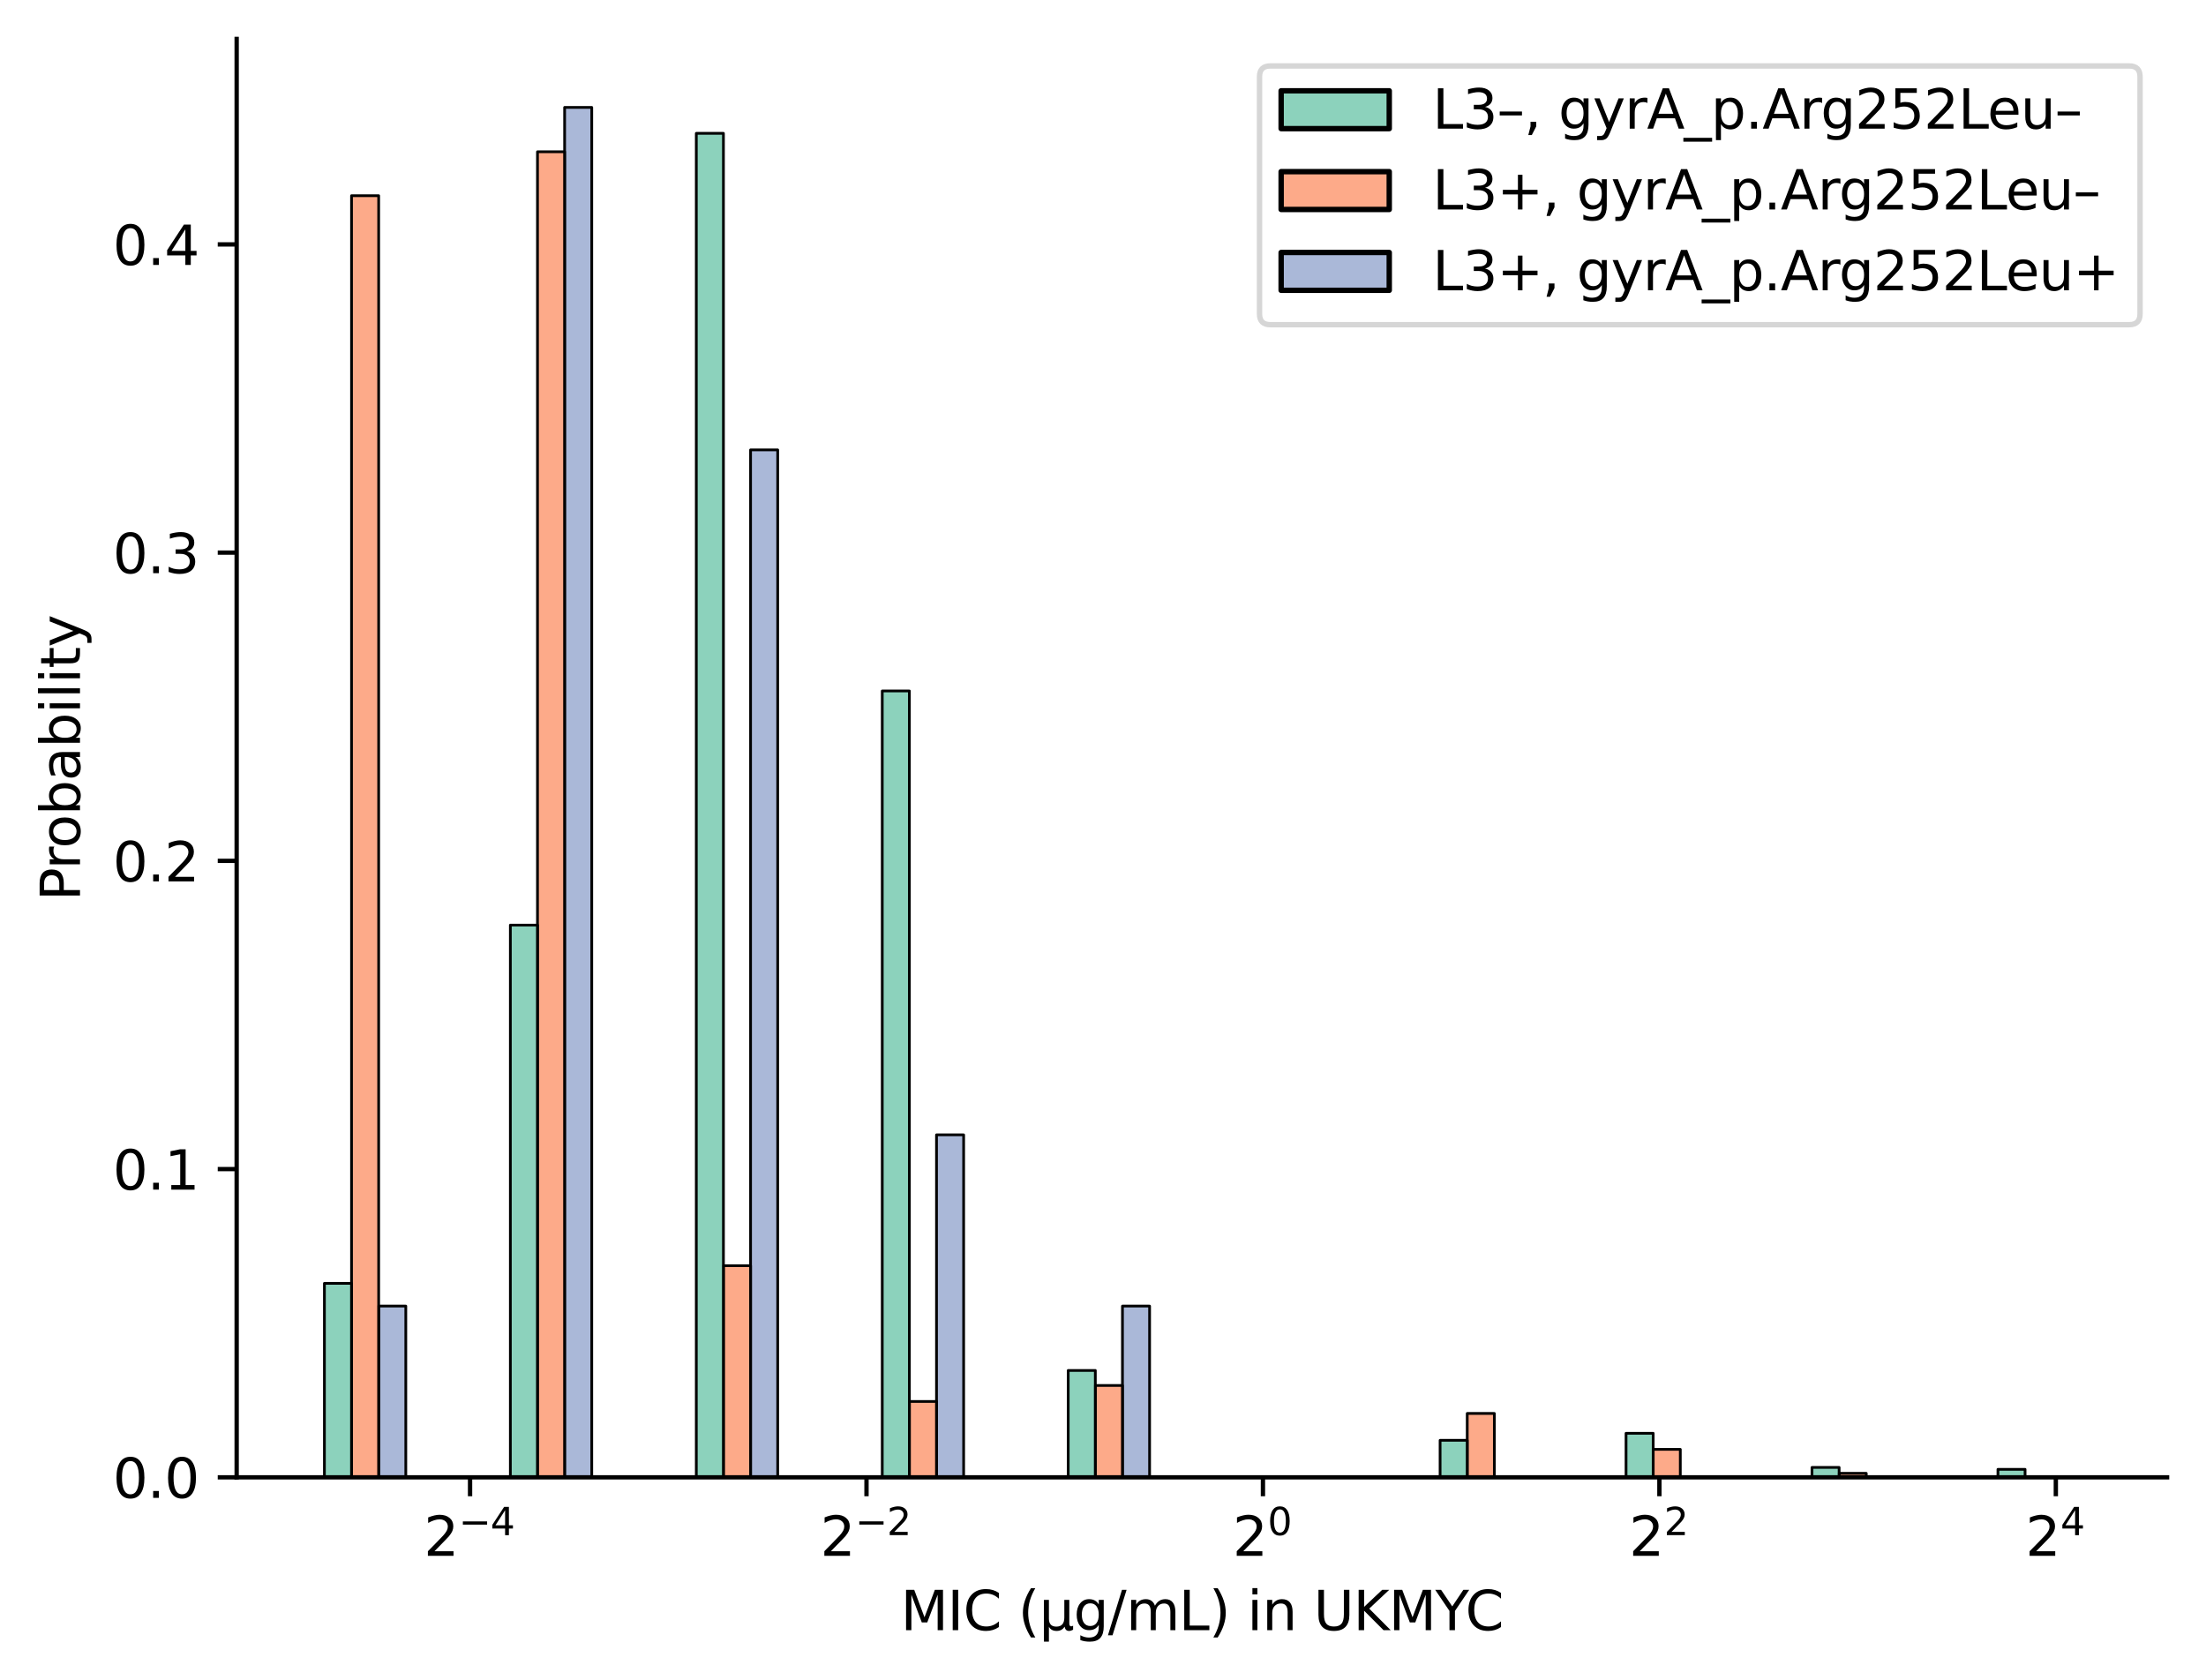 <?xml version="1.0" encoding="utf-8" standalone="no"?>
<!DOCTYPE svg PUBLIC "-//W3C//DTD SVG 1.1//EN"
  "http://www.w3.org/Graphics/SVG/1.1/DTD/svg11.dtd">
<svg xmlns:xlink="http://www.w3.org/1999/xlink" width="408.101pt" height="310.868pt" viewBox="0 0 408.101 310.868" xmlns="http://www.w3.org/2000/svg" version="1.1">
 <defs>
  <style type="text/css">*{stroke-linejoin: round; stroke-linecap: butt}</style>
 </defs>
 <g id="figure_1">
  <g id="patch_1">
   <path d="M 0 310.868 
L 408.101 310.868 
L 408.101 0 
L 0 0 
z
" style="fill: #ffffff"/>
  </g>
  <g id="axes_1">
   <g id="patch_2">
    <path d="M 43.781 273.312 
L 400.901 273.312 
L 400.901 7.2 
L 43.781 7.2 
z
" style="fill: #ffffff"/>
   </g>
   <g id="patch_3">
    <path d="M 70.052 273.312 
L 75.071 273.312 
L 75.071 241.632 
L 70.052 241.632 
z
" clip-path="url(#p5f6ac97d60)" style="fill: #8da0cb; fill-opacity: 0.75; stroke: #000000; stroke-width: 0.502; stroke-linejoin: miter"/>
   </g>
   <g id="patch_4">
    <path d="M 104.452 273.312 
L 109.471 273.312 
L 109.471 19.872 
L 104.452 19.872 
z
" clip-path="url(#p5f6ac97d60)" style="fill: #8da0cb; fill-opacity: 0.75; stroke: #000000; stroke-width: 0.502; stroke-linejoin: miter"/>
   </g>
   <g id="patch_5">
    <path d="M 138.852 273.312 
L 143.871 273.312 
L 143.871 83.232 
L 138.852 83.232 
z
" clip-path="url(#p5f6ac97d60)" style="fill: #8da0cb; fill-opacity: 0.75; stroke: #000000; stroke-width: 0.502; stroke-linejoin: miter"/>
   </g>
   <g id="patch_6">
    <path d="M 173.251 273.312 
L 178.27 273.312 
L 178.27 209.952 
L 173.251 209.952 
z
" clip-path="url(#p5f6ac97d60)" style="fill: #8da0cb; fill-opacity: 0.75; stroke: #000000; stroke-width: 0.502; stroke-linejoin: miter"/>
   </g>
   <g id="patch_7">
    <path d="M 207.651 273.312 
L 212.67 273.312 
L 212.67 241.632 
L 207.651 241.632 
z
" clip-path="url(#p5f6ac97d60)" style="fill: #8da0cb; fill-opacity: 0.75; stroke: #000000; stroke-width: 0.502; stroke-linejoin: miter"/>
   </g>
   <g id="patch_8">
    <path d="M 242.051 273.312 
L 247.07 273.312 
L 247.07 273.312 
L 242.051 273.312 
z
" clip-path="url(#p5f6ac97d60)" style="fill: #8da0cb; fill-opacity: 0.75; stroke: #000000; stroke-width: 0.502; stroke-linejoin: miter"/>
   </g>
   <g id="patch_9">
    <path d="M 276.45 273.312 
L 281.469 273.312 
L 281.469 273.312 
L 276.45 273.312 
z
" clip-path="url(#p5f6ac97d60)" style="fill: #8da0cb; fill-opacity: 0.75; stroke: #000000; stroke-width: 0.502; stroke-linejoin: miter"/>
   </g>
   <g id="patch_10">
    <path d="M 310.85 273.312 
L 315.869 273.312 
L 315.869 273.312 
L 310.85 273.312 
z
" clip-path="url(#p5f6ac97d60)" style="fill: #8da0cb; fill-opacity: 0.75; stroke: #000000; stroke-width: 0.502; stroke-linejoin: miter"/>
   </g>
   <g id="patch_11">
    <path d="M 345.25 273.312 
L 350.269 273.312 
L 350.269 273.312 
L 345.25 273.312 
z
" clip-path="url(#p5f6ac97d60)" style="fill: #8da0cb; fill-opacity: 0.75; stroke: #000000; stroke-width: 0.502; stroke-linejoin: miter"/>
   </g>
   <g id="patch_12">
    <path d="M 379.649 273.312 
L 384.669 273.312 
L 384.669 273.312 
L 379.649 273.312 
z
" clip-path="url(#p5f6ac97d60)" style="fill: #8da0cb; fill-opacity: 0.75; stroke: #000000; stroke-width: 0.502; stroke-linejoin: miter"/>
   </g>
   <g id="patch_13">
    <path d="M 65.033 273.312 
L 70.052 273.312 
L 70.052 36.204 
L 65.033 36.204 
z
" clip-path="url(#p5f6ac97d60)" style="fill: #fc8d62; fill-opacity: 0.75; stroke: #000000; stroke-width: 0.502; stroke-linejoin: miter"/>
   </g>
   <g id="patch_14">
    <path d="M 99.433 273.312 
L 104.452 273.312 
L 104.452 28.079 
L 99.433 28.079 
z
" clip-path="url(#p5f6ac97d60)" style="fill: #fc8d62; fill-opacity: 0.75; stroke: #000000; stroke-width: 0.502; stroke-linejoin: miter"/>
   </g>
   <g id="patch_15">
    <path d="M 133.832 273.312 
L 138.852 273.312 
L 138.852 234.163 
L 133.832 234.163 
z
" clip-path="url(#p5f6ac97d60)" style="fill: #fc8d62; fill-opacity: 0.75; stroke: #000000; stroke-width: 0.502; stroke-linejoin: miter"/>
   </g>
   <g id="patch_16">
    <path d="M 168.232 273.312 
L 173.251 273.312 
L 173.251 259.278 
L 168.232 259.278 
z
" clip-path="url(#p5f6ac97d60)" style="fill: #fc8d62; fill-opacity: 0.75; stroke: #000000; stroke-width: 0.502; stroke-linejoin: miter"/>
   </g>
   <g id="patch_17">
    <path d="M 202.632 273.312 
L 207.651 273.312 
L 207.651 256.323 
L 202.632 256.323 
z
" clip-path="url(#p5f6ac97d60)" style="fill: #fc8d62; fill-opacity: 0.75; stroke: #000000; stroke-width: 0.502; stroke-linejoin: miter"/>
   </g>
   <g id="patch_18">
    <path d="M 237.032 273.312 
L 242.051 273.312 
L 242.051 273.312 
L 237.032 273.312 
z
" clip-path="url(#p5f6ac97d60)" style="fill: #fc8d62; fill-opacity: 0.75; stroke: #000000; stroke-width: 0.502; stroke-linejoin: miter"/>
   </g>
   <g id="patch_19">
    <path d="M 271.431 273.312 
L 276.45 273.312 
L 276.45 261.494 
L 271.431 261.494 
z
" clip-path="url(#p5f6ac97d60)" style="fill: #fc8d62; fill-opacity: 0.75; stroke: #000000; stroke-width: 0.502; stroke-linejoin: miter"/>
   </g>
   <g id="patch_20">
    <path d="M 305.831 273.312 
L 310.85 273.312 
L 310.85 268.141 
L 305.831 268.141 
z
" clip-path="url(#p5f6ac97d60)" style="fill: #fc8d62; fill-opacity: 0.75; stroke: #000000; stroke-width: 0.502; stroke-linejoin: miter"/>
   </g>
   <g id="patch_21">
    <path d="M 340.231 273.312 
L 345.25 273.312 
L 345.25 272.573 
L 340.231 272.573 
z
" clip-path="url(#p5f6ac97d60)" style="fill: #fc8d62; fill-opacity: 0.75; stroke: #000000; stroke-width: 0.502; stroke-linejoin: miter"/>
   </g>
   <g id="patch_22">
    <path d="M 374.63 273.312 
L 379.649 273.312 
L 379.649 273.312 
L 374.63 273.312 
z
" clip-path="url(#p5f6ac97d60)" style="fill: #fc8d62; fill-opacity: 0.75; stroke: #000000; stroke-width: 0.502; stroke-linejoin: miter"/>
   </g>
   <g id="patch_23">
    <path d="M 60.014 273.312 
L 65.033 273.312 
L 65.033 237.429 
L 60.014 237.429 
z
" clip-path="url(#p5f6ac97d60)" style="fill: #66c2a5; fill-opacity: 0.75; stroke: #000000; stroke-width: 0.502; stroke-linejoin: miter"/>
   </g>
   <g id="patch_24">
    <path d="M 94.414 273.312 
L 99.433 273.312 
L 99.433 171.15 
L 94.414 171.15 
z
" clip-path="url(#p5f6ac97d60)" style="fill: #66c2a5; fill-opacity: 0.75; stroke: #000000; stroke-width: 0.502; stroke-linejoin: miter"/>
   </g>
   <g id="patch_25">
    <path d="M 128.813 273.312 
L 133.832 273.312 
L 133.832 24.666 
L 128.813 24.666 
z
" clip-path="url(#p5f6ac97d60)" style="fill: #66c2a5; fill-opacity: 0.75; stroke: #000000; stroke-width: 0.502; stroke-linejoin: miter"/>
   </g>
   <g id="patch_26">
    <path d="M 163.213 273.312 
L 168.232 273.312 
L 168.232 127.831 
L 163.213 127.831 
z
" clip-path="url(#p5f6ac97d60)" style="fill: #66c2a5; fill-opacity: 0.75; stroke: #000000; stroke-width: 0.502; stroke-linejoin: miter"/>
   </g>
   <g id="patch_27">
    <path d="M 197.613 273.312 
L 202.632 273.312 
L 202.632 253.541 
L 197.613 253.541 
z
" clip-path="url(#p5f6ac97d60)" style="fill: #66c2a5; fill-opacity: 0.75; stroke: #000000; stroke-width: 0.502; stroke-linejoin: miter"/>
   </g>
   <g id="patch_28">
    <path d="M 232.012 273.312 
L 237.032 273.312 
L 237.032 273.312 
L 232.012 273.312 
z
" clip-path="url(#p5f6ac97d60)" style="fill: #66c2a5; fill-opacity: 0.75; stroke: #000000; stroke-width: 0.502; stroke-linejoin: miter"/>
   </g>
   <g id="patch_29">
    <path d="M 266.412 273.312 
L 271.431 273.312 
L 271.431 266.466 
L 266.412 266.466 
z
" clip-path="url(#p5f6ac97d60)" style="fill: #66c2a5; fill-opacity: 0.75; stroke: #000000; stroke-width: 0.502; stroke-linejoin: miter"/>
   </g>
   <g id="patch_30">
    <path d="M 300.812 273.312 
L 305.831 273.312 
L 305.831 265.167 
L 300.812 265.167 
z
" clip-path="url(#p5f6ac97d60)" style="fill: #66c2a5; fill-opacity: 0.75; stroke: #000000; stroke-width: 0.502; stroke-linejoin: miter"/>
   </g>
   <g id="patch_31">
    <path d="M 335.211 273.312 
L 340.231 273.312 
L 340.231 271.482 
L 335.211 271.482 
z
" clip-path="url(#p5f6ac97d60)" style="fill: #66c2a5; fill-opacity: 0.75; stroke: #000000; stroke-width: 0.502; stroke-linejoin: miter"/>
   </g>
   <g id="patch_32">
    <path d="M 369.611 273.312 
L 374.63 273.312 
L 374.63 271.837 
L 369.611 271.837 
z
" clip-path="url(#p5f6ac97d60)" style="fill: #66c2a5; fill-opacity: 0.75; stroke: #000000; stroke-width: 0.502; stroke-linejoin: miter"/>
   </g>
   <g id="matplotlib.axis_1">
    <g id="xtick_1">
     <g id="line2d_1">
      <defs>
       <path id="m276f1cfc03" d="M 0 0 
L 0 3.5 
" style="stroke: #000000; stroke-width: 0.8"/>
      </defs>
      <g>
       <use xlink:href="#m276f1cfc03" x="86.959" y="273.312" style="stroke: #000000; stroke-width: 0.8"/>
      </g>
     </g>
     <g id="text_1">
      <!-- $\mathdefault{2^{-4}}$ -->
      <g transform="translate(78.409 287.91) scale(0.1 -0.1)">
       <defs>
        <path id="DejaVuSans-32" d="M 1228 531 
L 3431 531 
L 3431 0 
L 469 0 
L 469 531 
Q 828 903 1448 1529 
Q 2069 2156 2228 2338 
Q 2531 2678 2651 2914 
Q 2772 3150 2772 3378 
Q 2772 3750 2511 3984 
Q 2250 4219 1831 4219 
Q 1534 4219 1204 4116 
Q 875 4013 500 3803 
L 500 4441 
Q 881 4594 1212 4672 
Q 1544 4750 1819 4750 
Q 2544 4750 2975 4387 
Q 3406 4025 3406 3419 
Q 3406 3131 3298 2873 
Q 3191 2616 2906 2266 
Q 2828 2175 2409 1742 
Q 1991 1309 1228 531 
z
" transform="scale(0.016)"/>
        <path id="DejaVuSans-2212" d="M 678 2272 
L 4684 2272 
L 4684 1741 
L 678 1741 
L 678 2272 
z
" transform="scale(0.016)"/>
        <path id="DejaVuSans-34" d="M 2419 4116 
L 825 1625 
L 2419 1625 
L 2419 4116 
z
M 2253 4666 
L 3047 4666 
L 3047 1625 
L 3713 1625 
L 3713 1100 
L 3047 1100 
L 3047 0 
L 2419 0 
L 2419 1100 
L 313 1100 
L 313 1709 
L 2253 4666 
z
" transform="scale(0.016)"/>
       </defs>
       <use xlink:href="#DejaVuSans-32" transform="translate(0 0.684)"/>
       <use xlink:href="#DejaVuSans-2212" transform="translate(64.58 38.966) scale(0.7)"/>
       <use xlink:href="#DejaVuSans-34" transform="translate(123.232 38.966) scale(0.7)"/>
      </g>
     </g>
    </g>
    <g id="xtick_2">
     <g id="line2d_2">
      <g>
       <use xlink:href="#m276f1cfc03" x="160.299" y="273.312" style="stroke: #000000; stroke-width: 0.8"/>
      </g>
     </g>
     <g id="text_2">
      <!-- $\mathdefault{2^{-2}}$ -->
      <g transform="translate(151.749 287.91) scale(0.1 -0.1)">
       <use xlink:href="#DejaVuSans-32" transform="translate(0 0.766)"/>
       <use xlink:href="#DejaVuSans-2212" transform="translate(64.58 39.047) scale(0.7)"/>
       <use xlink:href="#DejaVuSans-32" transform="translate(123.232 39.047) scale(0.7)"/>
      </g>
     </g>
    </g>
    <g id="xtick_3">
     <g id="line2d_3">
      <g>
       <use xlink:href="#m276f1cfc03" x="233.639" y="273.312" style="stroke: #000000; stroke-width: 0.8"/>
      </g>
     </g>
     <g id="text_3">
      <!-- $\mathdefault{2^{0}}$ -->
      <g transform="translate(228.039 287.91) scale(0.1 -0.1)">
       <defs>
        <path id="DejaVuSans-30" d="M 2034 4250 
Q 1547 4250 1301 3770 
Q 1056 3291 1056 2328 
Q 1056 1369 1301 889 
Q 1547 409 2034 409 
Q 2525 409 2770 889 
Q 3016 1369 3016 2328 
Q 3016 3291 2770 3770 
Q 2525 4250 2034 4250 
z
M 2034 4750 
Q 2819 4750 3233 4129 
Q 3647 3509 3647 2328 
Q 3647 1150 3233 529 
Q 2819 -91 2034 -91 
Q 1250 -91 836 529 
Q 422 1150 422 2328 
Q 422 3509 836 4129 
Q 1250 4750 2034 4750 
z
" transform="scale(0.016)"/>
       </defs>
       <use xlink:href="#DejaVuSans-32" transform="translate(0 0.766)"/>
       <use xlink:href="#DejaVuSans-30" transform="translate(64.58 39.047) scale(0.7)"/>
      </g>
     </g>
    </g>
    <g id="xtick_4">
     <g id="line2d_4">
      <g>
       <use xlink:href="#m276f1cfc03" x="306.98" y="273.312" style="stroke: #000000; stroke-width: 0.8"/>
      </g>
     </g>
     <g id="text_4">
      <!-- $\mathdefault{2^{2}}$ -->
      <g transform="translate(301.38 287.91) scale(0.1 -0.1)">
       <use xlink:href="#DejaVuSans-32" transform="translate(0 0.766)"/>
       <use xlink:href="#DejaVuSans-32" transform="translate(64.58 39.047) scale(0.7)"/>
      </g>
     </g>
    </g>
    <g id="xtick_5">
     <g id="line2d_5">
      <g>
       <use xlink:href="#m276f1cfc03" x="380.32" y="273.312" style="stroke: #000000; stroke-width: 0.8"/>
      </g>
     </g>
     <g id="text_5">
      <!-- $\mathdefault{2^{4}}$ -->
      <g transform="translate(374.72 287.91) scale(0.1 -0.1)">
       <use xlink:href="#DejaVuSans-32" transform="translate(0 0.684)"/>
       <use xlink:href="#DejaVuSans-34" transform="translate(64.58 38.966) scale(0.7)"/>
      </g>
     </g>
    </g>
    <g id="text_6">
     <!-- MIC (µg/mL) in UKMYC -->
     <g transform="translate(166.615 301.589) scale(0.1 -0.1)">
      <defs>
       <path id="DejaVuSans-4d" d="M 628 4666 
L 1569 4666 
L 2759 1491 
L 3956 4666 
L 4897 4666 
L 4897 0 
L 4281 0 
L 4281 4097 
L 3078 897 
L 2444 897 
L 1241 4097 
L 1241 0 
L 628 0 
L 628 4666 
z
" transform="scale(0.016)"/>
       <path id="DejaVuSans-49" d="M 628 4666 
L 1259 4666 
L 1259 0 
L 628 0 
L 628 4666 
z
" transform="scale(0.016)"/>
       <path id="DejaVuSans-43" d="M 4122 4306 
L 4122 3641 
Q 3803 3938 3442 4084 
Q 3081 4231 2675 4231 
Q 1875 4231 1450 3742 
Q 1025 3253 1025 2328 
Q 1025 1406 1450 917 
Q 1875 428 2675 428 
Q 3081 428 3442 575 
Q 3803 722 4122 1019 
L 4122 359 
Q 3791 134 3420 21 
Q 3050 -91 2638 -91 
Q 1578 -91 968 557 
Q 359 1206 359 2328 
Q 359 3453 968 4101 
Q 1578 4750 2638 4750 
Q 3056 4750 3426 4639 
Q 3797 4528 4122 4306 
z
" transform="scale(0.016)"/>
       <path id="DejaVuSans-20" transform="scale(0.016)"/>
       <path id="DejaVuSans-28" d="M 1984 4856 
Q 1566 4138 1362 3434 
Q 1159 2731 1159 2009 
Q 1159 1288 1364 580 
Q 1569 -128 1984 -844 
L 1484 -844 
Q 1016 -109 783 600 
Q 550 1309 550 2009 
Q 550 2706 781 3412 
Q 1013 4119 1484 4856 
L 1984 4856 
z
" transform="scale(0.016)"/>
       <path id="DejaVuSans-b5" d="M 544 -1331 
L 544 3500 
L 1119 3500 
L 1119 1325 
Q 1119 872 1334 640 
Q 1550 409 1972 409 
Q 2434 409 2667 671 
Q 2900 934 2900 1459 
L 2900 3500 
L 3475 3500 
L 3475 806 
Q 3475 619 3529 530 
Q 3584 441 3700 441 
Q 3728 441 3778 458 
Q 3828 475 3916 513 
L 3916 50 
Q 3788 -22 3673 -56 
Q 3559 -91 3450 -91 
Q 3234 -91 3106 31 
Q 2978 153 2931 403 
Q 2775 156 2548 32 
Q 2322 -91 2016 -91 
Q 1697 -91 1473 31 
Q 1250 153 1119 397 
L 1119 -1331 
L 544 -1331 
z
" transform="scale(0.016)"/>
       <path id="DejaVuSans-67" d="M 2906 1791 
Q 2906 2416 2648 2759 
Q 2391 3103 1925 3103 
Q 1463 3103 1205 2759 
Q 947 2416 947 1791 
Q 947 1169 1205 825 
Q 1463 481 1925 481 
Q 2391 481 2648 825 
Q 2906 1169 2906 1791 
z
M 3481 434 
Q 3481 -459 3084 -895 
Q 2688 -1331 1869 -1331 
Q 1566 -1331 1297 -1286 
Q 1028 -1241 775 -1147 
L 775 -588 
Q 1028 -725 1275 -790 
Q 1522 -856 1778 -856 
Q 2344 -856 2625 -561 
Q 2906 -266 2906 331 
L 2906 616 
Q 2728 306 2450 153 
Q 2172 0 1784 0 
Q 1141 0 747 490 
Q 353 981 353 1791 
Q 353 2603 747 3093 
Q 1141 3584 1784 3584 
Q 2172 3584 2450 3431 
Q 2728 3278 2906 2969 
L 2906 3500 
L 3481 3500 
L 3481 434 
z
" transform="scale(0.016)"/>
       <path id="DejaVuSans-2f" d="M 1625 4666 
L 2156 4666 
L 531 -594 
L 0 -594 
L 1625 4666 
z
" transform="scale(0.016)"/>
       <path id="DejaVuSans-6d" d="M 3328 2828 
Q 3544 3216 3844 3400 
Q 4144 3584 4550 3584 
Q 5097 3584 5394 3201 
Q 5691 2819 5691 2113 
L 5691 0 
L 5113 0 
L 5113 2094 
Q 5113 2597 4934 2840 
Q 4756 3084 4391 3084 
Q 3944 3084 3684 2787 
Q 3425 2491 3425 1978 
L 3425 0 
L 2847 0 
L 2847 2094 
Q 2847 2600 2669 2842 
Q 2491 3084 2119 3084 
Q 1678 3084 1418 2786 
Q 1159 2488 1159 1978 
L 1159 0 
L 581 0 
L 581 3500 
L 1159 3500 
L 1159 2956 
Q 1356 3278 1631 3431 
Q 1906 3584 2284 3584 
Q 2666 3584 2933 3390 
Q 3200 3197 3328 2828 
z
" transform="scale(0.016)"/>
       <path id="DejaVuSans-4c" d="M 628 4666 
L 1259 4666 
L 1259 531 
L 3531 531 
L 3531 0 
L 628 0 
L 628 4666 
z
" transform="scale(0.016)"/>
       <path id="DejaVuSans-29" d="M 513 4856 
L 1013 4856 
Q 1481 4119 1714 3412 
Q 1947 2706 1947 2009 
Q 1947 1309 1714 600 
Q 1481 -109 1013 -844 
L 513 -844 
Q 928 -128 1133 580 
Q 1338 1288 1338 2009 
Q 1338 2731 1133 3434 
Q 928 4138 513 4856 
z
" transform="scale(0.016)"/>
       <path id="DejaVuSans-69" d="M 603 3500 
L 1178 3500 
L 1178 0 
L 603 0 
L 603 3500 
z
M 603 4863 
L 1178 4863 
L 1178 4134 
L 603 4134 
L 603 4863 
z
" transform="scale(0.016)"/>
       <path id="DejaVuSans-6e" d="M 3513 2113 
L 3513 0 
L 2938 0 
L 2938 2094 
Q 2938 2591 2744 2837 
Q 2550 3084 2163 3084 
Q 1697 3084 1428 2787 
Q 1159 2491 1159 1978 
L 1159 0 
L 581 0 
L 581 3500 
L 1159 3500 
L 1159 2956 
Q 1366 3272 1645 3428 
Q 1925 3584 2291 3584 
Q 2894 3584 3203 3211 
Q 3513 2838 3513 2113 
z
" transform="scale(0.016)"/>
       <path id="DejaVuSans-55" d="M 556 4666 
L 1191 4666 
L 1191 1831 
Q 1191 1081 1462 751 
Q 1734 422 2344 422 
Q 2950 422 3222 751 
Q 3494 1081 3494 1831 
L 3494 4666 
L 4128 4666 
L 4128 1753 
Q 4128 841 3676 375 
Q 3225 -91 2344 -91 
Q 1459 -91 1007 375 
Q 556 841 556 1753 
L 556 4666 
z
" transform="scale(0.016)"/>
       <path id="DejaVuSans-4b" d="M 628 4666 
L 1259 4666 
L 1259 2694 
L 3353 4666 
L 4166 4666 
L 1850 2491 
L 4331 0 
L 3500 0 
L 1259 2247 
L 1259 0 
L 628 0 
L 628 4666 
z
" transform="scale(0.016)"/>
       <path id="DejaVuSans-59" d="M -13 4666 
L 666 4666 
L 1959 2747 
L 3244 4666 
L 3922 4666 
L 2272 2222 
L 2272 0 
L 1638 0 
L 1638 2222 
L -13 4666 
z
" transform="scale(0.016)"/>
      </defs>
      <use xlink:href="#DejaVuSans-4d"/>
      <use xlink:href="#DejaVuSans-49" x="86.279"/>
      <use xlink:href="#DejaVuSans-43" x="115.771"/>
      <use xlink:href="#DejaVuSans-20" x="185.596"/>
      <use xlink:href="#DejaVuSans-28" x="217.383"/>
      <use xlink:href="#DejaVuSans-b5" x="256.396"/>
      <use xlink:href="#DejaVuSans-67" x="320.02"/>
      <use xlink:href="#DejaVuSans-2f" x="383.496"/>
      <use xlink:href="#DejaVuSans-6d" x="417.188"/>
      <use xlink:href="#DejaVuSans-4c" x="514.6"/>
      <use xlink:href="#DejaVuSans-29" x="570.312"/>
      <use xlink:href="#DejaVuSans-20" x="609.326"/>
      <use xlink:href="#DejaVuSans-69" x="641.113"/>
      <use xlink:href="#DejaVuSans-6e" x="668.896"/>
      <use xlink:href="#DejaVuSans-20" x="732.275"/>
      <use xlink:href="#DejaVuSans-55" x="764.062"/>
      <use xlink:href="#DejaVuSans-4b" x="837.256"/>
      <use xlink:href="#DejaVuSans-4d" x="902.832"/>
      <use xlink:href="#DejaVuSans-59" x="989.111"/>
      <use xlink:href="#DejaVuSans-43" x="1044.695"/>
     </g>
    </g>
   </g>
   <g id="matplotlib.axis_2">
    <g id="ytick_1">
     <g id="line2d_6">
      <defs>
       <path id="m0b299f489e" d="M 0 0 
L -3.5 0 
" style="stroke: #000000; stroke-width: 0.8"/>
      </defs>
      <g>
       <use xlink:href="#m0b299f489e" x="43.781" y="273.312" style="stroke: #000000; stroke-width: 0.8"/>
      </g>
     </g>
     <g id="text_7">
      <!-- 0.0 -->
      <g transform="translate(20.878 277.111) scale(0.1 -0.1)">
       <defs>
        <path id="DejaVuSans-2e" d="M 684 794 
L 1344 794 
L 1344 0 
L 684 0 
L 684 794 
z
" transform="scale(0.016)"/>
       </defs>
       <use xlink:href="#DejaVuSans-30"/>
       <use xlink:href="#DejaVuSans-2e" x="63.623"/>
       <use xlink:href="#DejaVuSans-30" x="95.41"/>
      </g>
     </g>
    </g>
    <g id="ytick_2">
     <g id="line2d_7">
      <g>
       <use xlink:href="#m0b299f489e" x="43.781" y="216.288" style="stroke: #000000; stroke-width: 0.8"/>
      </g>
     </g>
     <g id="text_8">
      <!-- 0.1 -->
      <g transform="translate(20.878 220.087) scale(0.1 -0.1)">
       <defs>
        <path id="DejaVuSans-31" d="M 794 531 
L 1825 531 
L 1825 4091 
L 703 3866 
L 703 4441 
L 1819 4666 
L 2450 4666 
L 2450 531 
L 3481 531 
L 3481 0 
L 794 0 
L 794 531 
z
" transform="scale(0.016)"/>
       </defs>
       <use xlink:href="#DejaVuSans-30"/>
       <use xlink:href="#DejaVuSans-2e" x="63.623"/>
       <use xlink:href="#DejaVuSans-31" x="95.41"/>
      </g>
     </g>
    </g>
    <g id="ytick_3">
     <g id="line2d_8">
      <g>
       <use xlink:href="#m0b299f489e" x="43.781" y="159.264" style="stroke: #000000; stroke-width: 0.8"/>
      </g>
     </g>
     <g id="text_9">
      <!-- 0.2 -->
      <g transform="translate(20.878 163.063) scale(0.1 -0.1)">
       <use xlink:href="#DejaVuSans-30"/>
       <use xlink:href="#DejaVuSans-2e" x="63.623"/>
       <use xlink:href="#DejaVuSans-32" x="95.41"/>
      </g>
     </g>
    </g>
    <g id="ytick_4">
     <g id="line2d_9">
      <g>
       <use xlink:href="#m0b299f489e" x="43.781" y="102.24" style="stroke: #000000; stroke-width: 0.8"/>
      </g>
     </g>
     <g id="text_10">
      <!-- 0.3 -->
      <g transform="translate(20.878 106.039) scale(0.1 -0.1)">
       <defs>
        <path id="DejaVuSans-33" d="M 2597 2516 
Q 3050 2419 3304 2112 
Q 3559 1806 3559 1356 
Q 3559 666 3084 287 
Q 2609 -91 1734 -91 
Q 1441 -91 1130 -33 
Q 819 25 488 141 
L 488 750 
Q 750 597 1062 519 
Q 1375 441 1716 441 
Q 2309 441 2620 675 
Q 2931 909 2931 1356 
Q 2931 1769 2642 2001 
Q 2353 2234 1838 2234 
L 1294 2234 
L 1294 2753 
L 1863 2753 
Q 2328 2753 2575 2939 
Q 2822 3125 2822 3475 
Q 2822 3834 2567 4026 
Q 2313 4219 1838 4219 
Q 1578 4219 1281 4162 
Q 984 4106 628 3988 
L 628 4550 
Q 988 4650 1302 4700 
Q 1616 4750 1894 4750 
Q 2613 4750 3031 4423 
Q 3450 4097 3450 3541 
Q 3450 3153 3228 2886 
Q 3006 2619 2597 2516 
z
" transform="scale(0.016)"/>
       </defs>
       <use xlink:href="#DejaVuSans-30"/>
       <use xlink:href="#DejaVuSans-2e" x="63.623"/>
       <use xlink:href="#DejaVuSans-33" x="95.41"/>
      </g>
     </g>
    </g>
    <g id="ytick_5">
     <g id="line2d_10">
      <g>
       <use xlink:href="#m0b299f489e" x="43.781" y="45.216" style="stroke: #000000; stroke-width: 0.8"/>
      </g>
     </g>
     <g id="text_11">
      <!-- 0.4 -->
      <g transform="translate(20.878 49.015) scale(0.1 -0.1)">
       <use xlink:href="#DejaVuSans-30"/>
       <use xlink:href="#DejaVuSans-2e" x="63.623"/>
       <use xlink:href="#DejaVuSans-34" x="95.41"/>
      </g>
     </g>
    </g>
    <g id="text_12">
     <!-- Probability -->
     <g transform="translate(14.798 166.685) rotate(-90) scale(0.1 -0.1)">
      <defs>
       <path id="DejaVuSans-50" d="M 1259 4147 
L 1259 2394 
L 2053 2394 
Q 2494 2394 2734 2622 
Q 2975 2850 2975 3272 
Q 2975 3691 2734 3919 
Q 2494 4147 2053 4147 
L 1259 4147 
z
M 628 4666 
L 2053 4666 
Q 2838 4666 3239 4311 
Q 3641 3956 3641 3272 
Q 3641 2581 3239 2228 
Q 2838 1875 2053 1875 
L 1259 1875 
L 1259 0 
L 628 0 
L 628 4666 
z
" transform="scale(0.016)"/>
       <path id="DejaVuSans-72" d="M 2631 2963 
Q 2534 3019 2420 3045 
Q 2306 3072 2169 3072 
Q 1681 3072 1420 2755 
Q 1159 2438 1159 1844 
L 1159 0 
L 581 0 
L 581 3500 
L 1159 3500 
L 1159 2956 
Q 1341 3275 1631 3429 
Q 1922 3584 2338 3584 
Q 2397 3584 2469 3576 
Q 2541 3569 2628 3553 
L 2631 2963 
z
" transform="scale(0.016)"/>
       <path id="DejaVuSans-6f" d="M 1959 3097 
Q 1497 3097 1228 2736 
Q 959 2375 959 1747 
Q 959 1119 1226 758 
Q 1494 397 1959 397 
Q 2419 397 2687 759 
Q 2956 1122 2956 1747 
Q 2956 2369 2687 2733 
Q 2419 3097 1959 3097 
z
M 1959 3584 
Q 2709 3584 3137 3096 
Q 3566 2609 3566 1747 
Q 3566 888 3137 398 
Q 2709 -91 1959 -91 
Q 1206 -91 779 398 
Q 353 888 353 1747 
Q 353 2609 779 3096 
Q 1206 3584 1959 3584 
z
" transform="scale(0.016)"/>
       <path id="DejaVuSans-62" d="M 3116 1747 
Q 3116 2381 2855 2742 
Q 2594 3103 2138 3103 
Q 1681 3103 1420 2742 
Q 1159 2381 1159 1747 
Q 1159 1113 1420 752 
Q 1681 391 2138 391 
Q 2594 391 2855 752 
Q 3116 1113 3116 1747 
z
M 1159 2969 
Q 1341 3281 1617 3432 
Q 1894 3584 2278 3584 
Q 2916 3584 3314 3078 
Q 3713 2572 3713 1747 
Q 3713 922 3314 415 
Q 2916 -91 2278 -91 
Q 1894 -91 1617 61 
Q 1341 213 1159 525 
L 1159 0 
L 581 0 
L 581 4863 
L 1159 4863 
L 1159 2969 
z
" transform="scale(0.016)"/>
       <path id="DejaVuSans-61" d="M 2194 1759 
Q 1497 1759 1228 1600 
Q 959 1441 959 1056 
Q 959 750 1161 570 
Q 1363 391 1709 391 
Q 2188 391 2477 730 
Q 2766 1069 2766 1631 
L 2766 1759 
L 2194 1759 
z
M 3341 1997 
L 3341 0 
L 2766 0 
L 2766 531 
Q 2569 213 2275 61 
Q 1981 -91 1556 -91 
Q 1019 -91 701 211 
Q 384 513 384 1019 
Q 384 1609 779 1909 
Q 1175 2209 1959 2209 
L 2766 2209 
L 2766 2266 
Q 2766 2663 2505 2880 
Q 2244 3097 1772 3097 
Q 1472 3097 1187 3025 
Q 903 2953 641 2809 
L 641 3341 
Q 956 3463 1253 3523 
Q 1550 3584 1831 3584 
Q 2591 3584 2966 3190 
Q 3341 2797 3341 1997 
z
" transform="scale(0.016)"/>
       <path id="DejaVuSans-6c" d="M 603 4863 
L 1178 4863 
L 1178 0 
L 603 0 
L 603 4863 
z
" transform="scale(0.016)"/>
       <path id="DejaVuSans-74" d="M 1172 4494 
L 1172 3500 
L 2356 3500 
L 2356 3053 
L 1172 3053 
L 1172 1153 
Q 1172 725 1289 603 
Q 1406 481 1766 481 
L 2356 481 
L 2356 0 
L 1766 0 
Q 1100 0 847 248 
Q 594 497 594 1153 
L 594 3053 
L 172 3053 
L 172 3500 
L 594 3500 
L 594 4494 
L 1172 4494 
z
" transform="scale(0.016)"/>
       <path id="DejaVuSans-79" d="M 2059 -325 
Q 1816 -950 1584 -1140 
Q 1353 -1331 966 -1331 
L 506 -1331 
L 506 -850 
L 844 -850 
Q 1081 -850 1212 -737 
Q 1344 -625 1503 -206 
L 1606 56 
L 191 3500 
L 800 3500 
L 1894 763 
L 2988 3500 
L 3597 3500 
L 2059 -325 
z
" transform="scale(0.016)"/>
      </defs>
      <use xlink:href="#DejaVuSans-50"/>
      <use xlink:href="#DejaVuSans-72" x="58.553"/>
      <use xlink:href="#DejaVuSans-6f" x="97.416"/>
      <use xlink:href="#DejaVuSans-62" x="158.598"/>
      <use xlink:href="#DejaVuSans-61" x="222.074"/>
      <use xlink:href="#DejaVuSans-62" x="283.354"/>
      <use xlink:href="#DejaVuSans-69" x="346.83"/>
      <use xlink:href="#DejaVuSans-6c" x="374.613"/>
      <use xlink:href="#DejaVuSans-69" x="402.396"/>
      <use xlink:href="#DejaVuSans-74" x="430.18"/>
      <use xlink:href="#DejaVuSans-79" x="469.389"/>
     </g>
    </g>
   </g>
   <g id="patch_33">
    <path d="M 43.781 273.312 
L 43.781 7.2 
" style="fill: none; stroke: #000000; stroke-width: 0.8; stroke-linejoin: miter; stroke-linecap: square"/>
   </g>
   <g id="patch_34">
    <path d="M 43.781 273.312 
L 400.901 273.312 
" style="fill: none; stroke: #000000; stroke-width: 0.8; stroke-linejoin: miter; stroke-linecap: square"/>
   </g>
   <g id="legend_1">
    <g id="patch_35">
     <path d="M 235.006 60.069 
L 393.901 60.069 
Q 395.901 60.069 395.901 58.069 
L 395.901 14.2 
Q 395.901 12.2 393.901 12.2 
L 235.006 12.2 
Q 233.006 12.2 233.006 14.2 
L 233.006 58.069 
Q 233.006 60.069 235.006 60.069 
z
" style="fill: #ffffff; opacity: 0.8; stroke: #cccccc; stroke-linejoin: miter"/>
    </g>
    <g id="patch_36">
     <path d="M 237.006 23.798 
L 257.006 23.798 
L 257.006 16.798 
L 237.006 16.798 
z
" style="fill: #66c2a5; fill-opacity: 0.75; stroke: #000000; stroke-linejoin: miter"/>
    </g>
    <g id="text_13">
     <!-- L3–, gyrA_p.Arg252Leu– -->
     <g transform="translate(265.006 23.798) scale(0.1 -0.1)">
      <defs>
       <path id="DejaVuSans-2013" d="M 313 1978 
L 2888 1978 
L 2888 1528 
L 313 1528 
L 313 1978 
z
" transform="scale(0.016)"/>
       <path id="DejaVuSans-2c" d="M 750 794 
L 1409 794 
L 1409 256 
L 897 -744 
L 494 -744 
L 750 256 
L 750 794 
z
" transform="scale(0.016)"/>
       <path id="DejaVuSans-41" d="M 2188 4044 
L 1331 1722 
L 3047 1722 
L 2188 4044 
z
M 1831 4666 
L 2547 4666 
L 4325 0 
L 3669 0 
L 3244 1197 
L 1141 1197 
L 716 0 
L 50 0 
L 1831 4666 
z
" transform="scale(0.016)"/>
       <path id="DejaVuSans-5f" d="M 3263 -1063 
L 3263 -1509 
L -63 -1509 
L -63 -1063 
L 3263 -1063 
z
" transform="scale(0.016)"/>
       <path id="DejaVuSans-70" d="M 1159 525 
L 1159 -1331 
L 581 -1331 
L 581 3500 
L 1159 3500 
L 1159 2969 
Q 1341 3281 1617 3432 
Q 1894 3584 2278 3584 
Q 2916 3584 3314 3078 
Q 3713 2572 3713 1747 
Q 3713 922 3314 415 
Q 2916 -91 2278 -91 
Q 1894 -91 1617 61 
Q 1341 213 1159 525 
z
M 3116 1747 
Q 3116 2381 2855 2742 
Q 2594 3103 2138 3103 
Q 1681 3103 1420 2742 
Q 1159 2381 1159 1747 
Q 1159 1113 1420 752 
Q 1681 391 2138 391 
Q 2594 391 2855 752 
Q 3116 1113 3116 1747 
z
" transform="scale(0.016)"/>
       <path id="DejaVuSans-35" d="M 691 4666 
L 3169 4666 
L 3169 4134 
L 1269 4134 
L 1269 2991 
Q 1406 3038 1543 3061 
Q 1681 3084 1819 3084 
Q 2600 3084 3056 2656 
Q 3513 2228 3513 1497 
Q 3513 744 3044 326 
Q 2575 -91 1722 -91 
Q 1428 -91 1123 -41 
Q 819 9 494 109 
L 494 744 
Q 775 591 1075 516 
Q 1375 441 1709 441 
Q 2250 441 2565 725 
Q 2881 1009 2881 1497 
Q 2881 1984 2565 2268 
Q 2250 2553 1709 2553 
Q 1456 2553 1204 2497 
Q 953 2441 691 2322 
L 691 4666 
z
" transform="scale(0.016)"/>
       <path id="DejaVuSans-65" d="M 3597 1894 
L 3597 1613 
L 953 1613 
Q 991 1019 1311 708 
Q 1631 397 2203 397 
Q 2534 397 2845 478 
Q 3156 559 3463 722 
L 3463 178 
Q 3153 47 2828 -22 
Q 2503 -91 2169 -91 
Q 1331 -91 842 396 
Q 353 884 353 1716 
Q 353 2575 817 3079 
Q 1281 3584 2069 3584 
Q 2775 3584 3186 3129 
Q 3597 2675 3597 1894 
z
M 3022 2063 
Q 3016 2534 2758 2815 
Q 2500 3097 2075 3097 
Q 1594 3097 1305 2825 
Q 1016 2553 972 2059 
L 3022 2063 
z
" transform="scale(0.016)"/>
       <path id="DejaVuSans-75" d="M 544 1381 
L 544 3500 
L 1119 3500 
L 1119 1403 
Q 1119 906 1312 657 
Q 1506 409 1894 409 
Q 2359 409 2629 706 
Q 2900 1003 2900 1516 
L 2900 3500 
L 3475 3500 
L 3475 0 
L 2900 0 
L 2900 538 
Q 2691 219 2414 64 
Q 2138 -91 1772 -91 
Q 1169 -91 856 284 
Q 544 659 544 1381 
z
M 1991 3584 
L 1991 3584 
z
" transform="scale(0.016)"/>
      </defs>
      <use xlink:href="#DejaVuSans-4c"/>
      <use xlink:href="#DejaVuSans-33" x="55.713"/>
      <use xlink:href="#DejaVuSans-2013" x="119.336"/>
      <use xlink:href="#DejaVuSans-2c" x="169.336"/>
      <use xlink:href="#DejaVuSans-20" x="201.123"/>
      <use xlink:href="#DejaVuSans-67" x="232.91"/>
      <use xlink:href="#DejaVuSans-79" x="296.387"/>
      <use xlink:href="#DejaVuSans-72" x="355.566"/>
      <use xlink:href="#DejaVuSans-41" x="396.68"/>
      <use xlink:href="#DejaVuSans-5f" x="465.088"/>
      <use xlink:href="#DejaVuSans-70" x="515.088"/>
      <use xlink:href="#DejaVuSans-2e" x="578.564"/>
      <use xlink:href="#DejaVuSans-41" x="610.352"/>
      <use xlink:href="#DejaVuSans-72" x="678.76"/>
      <use xlink:href="#DejaVuSans-67" x="718.123"/>
      <use xlink:href="#DejaVuSans-32" x="781.6"/>
      <use xlink:href="#DejaVuSans-35" x="845.223"/>
      <use xlink:href="#DejaVuSans-32" x="908.846"/>
      <use xlink:href="#DejaVuSans-4c" x="972.469"/>
      <use xlink:href="#DejaVuSans-65" x="1026.432"/>
      <use xlink:href="#DejaVuSans-75" x="1087.955"/>
      <use xlink:href="#DejaVuSans-2013" x="1151.334"/>
     </g>
    </g>
    <g id="patch_37">
     <path d="M 237.006 38.755 
L 257.006 38.755 
L 257.006 31.755 
L 237.006 31.755 
z
" style="fill: #fc8d62; fill-opacity: 0.75; stroke: #000000; stroke-linejoin: miter"/>
    </g>
    <g id="text_14">
     <!-- L3+, gyrA_p.Arg252Leu– -->
     <g transform="translate(265.006 38.755) scale(0.1 -0.1)">
      <defs>
       <path id="DejaVuSans-2b" d="M 2944 4013 
L 2944 2272 
L 4684 2272 
L 4684 1741 
L 2944 1741 
L 2944 0 
L 2419 0 
L 2419 1741 
L 678 1741 
L 678 2272 
L 2419 2272 
L 2419 4013 
L 2944 4013 
z
" transform="scale(0.016)"/>
      </defs>
      <use xlink:href="#DejaVuSans-4c"/>
      <use xlink:href="#DejaVuSans-33" x="55.713"/>
      <use xlink:href="#DejaVuSans-2b" x="119.336"/>
      <use xlink:href="#DejaVuSans-2c" x="203.125"/>
      <use xlink:href="#DejaVuSans-20" x="234.912"/>
      <use xlink:href="#DejaVuSans-67" x="266.699"/>
      <use xlink:href="#DejaVuSans-79" x="330.176"/>
      <use xlink:href="#DejaVuSans-72" x="389.355"/>
      <use xlink:href="#DejaVuSans-41" x="430.469"/>
      <use xlink:href="#DejaVuSans-5f" x="498.877"/>
      <use xlink:href="#DejaVuSans-70" x="548.877"/>
      <use xlink:href="#DejaVuSans-2e" x="612.354"/>
      <use xlink:href="#DejaVuSans-41" x="644.141"/>
      <use xlink:href="#DejaVuSans-72" x="712.549"/>
      <use xlink:href="#DejaVuSans-67" x="751.912"/>
      <use xlink:href="#DejaVuSans-32" x="815.389"/>
      <use xlink:href="#DejaVuSans-35" x="879.012"/>
      <use xlink:href="#DejaVuSans-32" x="942.635"/>
      <use xlink:href="#DejaVuSans-4c" x="1006.258"/>
      <use xlink:href="#DejaVuSans-65" x="1060.221"/>
      <use xlink:href="#DejaVuSans-75" x="1121.744"/>
      <use xlink:href="#DejaVuSans-2013" x="1185.123"/>
     </g>
    </g>
    <g id="patch_38">
     <path d="M 237.006 53.711 
L 257.006 53.711 
L 257.006 46.711 
L 237.006 46.711 
z
" style="fill: #8da0cb; fill-opacity: 0.75; stroke: #000000; stroke-linejoin: miter"/>
    </g>
    <g id="text_15">
     <!-- L3+, gyrA_p.Arg252Leu+ -->
     <g transform="translate(265.006 53.711) scale(0.1 -0.1)">
      <use xlink:href="#DejaVuSans-4c"/>
      <use xlink:href="#DejaVuSans-33" x="55.713"/>
      <use xlink:href="#DejaVuSans-2b" x="119.336"/>
      <use xlink:href="#DejaVuSans-2c" x="203.125"/>
      <use xlink:href="#DejaVuSans-20" x="234.912"/>
      <use xlink:href="#DejaVuSans-67" x="266.699"/>
      <use xlink:href="#DejaVuSans-79" x="330.176"/>
      <use xlink:href="#DejaVuSans-72" x="389.355"/>
      <use xlink:href="#DejaVuSans-41" x="430.469"/>
      <use xlink:href="#DejaVuSans-5f" x="498.877"/>
      <use xlink:href="#DejaVuSans-70" x="548.877"/>
      <use xlink:href="#DejaVuSans-2e" x="612.354"/>
      <use xlink:href="#DejaVuSans-41" x="644.141"/>
      <use xlink:href="#DejaVuSans-72" x="712.549"/>
      <use xlink:href="#DejaVuSans-67" x="751.912"/>
      <use xlink:href="#DejaVuSans-32" x="815.389"/>
      <use xlink:href="#DejaVuSans-35" x="879.012"/>
      <use xlink:href="#DejaVuSans-32" x="942.635"/>
      <use xlink:href="#DejaVuSans-4c" x="1006.258"/>
      <use xlink:href="#DejaVuSans-65" x="1060.221"/>
      <use xlink:href="#DejaVuSans-75" x="1121.744"/>
      <use xlink:href="#DejaVuSans-2b" x="1185.123"/>
     </g>
    </g>
   </g>
  </g>
 </g>
 <defs>
  <clipPath id="p5f6ac97d60">
   <rect x="43.781" y="7.2" width="357.12" height="266.112"/>
  </clipPath>
 </defs>
</svg>
